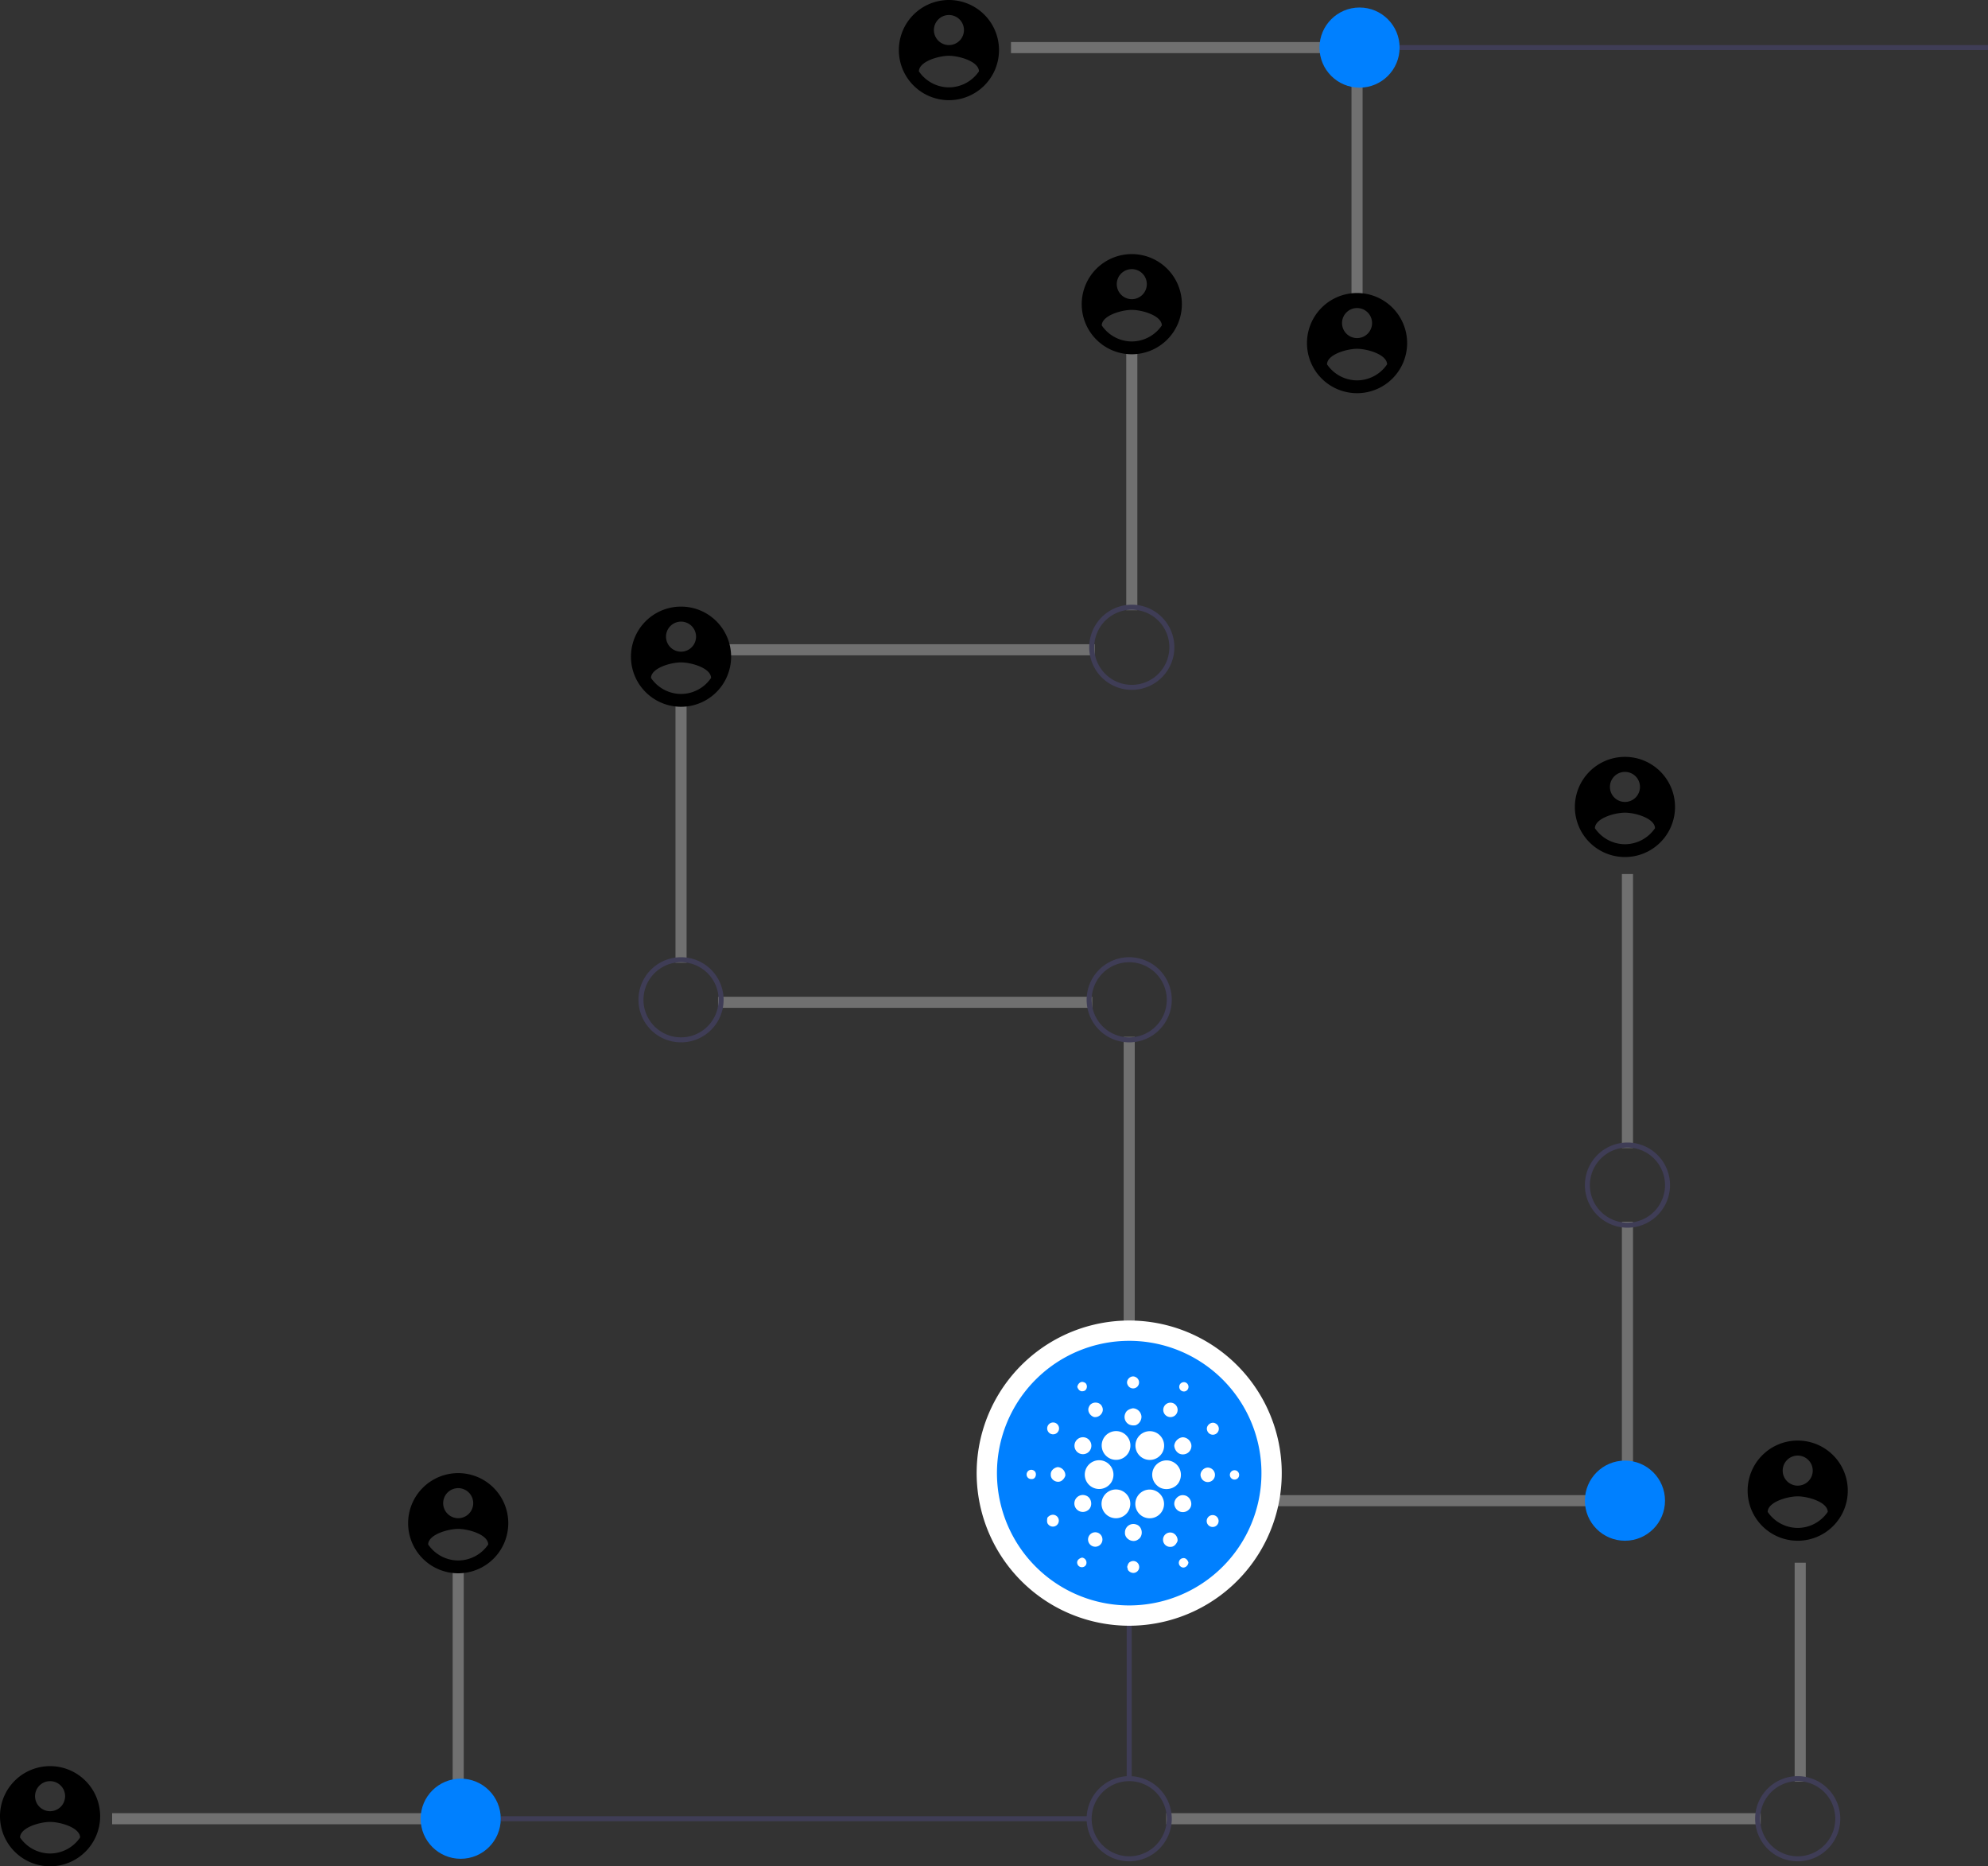 <svg xmlns="http://www.w3.org/2000/svg" width="979.273" height="919.101" viewBox="0 0 979.273 919.101">
  <rect x="0" y="0" width="979.273" height="919.101" fill="#333333" stroke="none"/>
  <g id="Illusttration" transform="translate(-19.733 287.634)">
    <g id="Illustration" transform="translate(0 0)">
      <rect id="Rectangle_1133" data-name="Rectangle 1133" width="2.467" height="131.967" transform="translate(820.171 144.3)" fill="#3f3d56" stroke="#707070" stroke-width="3"/>
      <rect id="Rectangle_1134" data-name="Rectangle 1134" width="2.467" height="116.118" transform="translate(820.171 315.549)" fill="#3f3d56" stroke="#707070" stroke-width="3"/>
      <rect id="Rectangle_1135" data-name="Rectangle 1135" width="191.167" height="2.467" transform="translate(635.171 450.167)" fill="#3f3d56" stroke="#707070" stroke-width="3"/>
      <rect id="Rectangle_1136" data-name="Rectangle 1136" width="2.467" height="104.833" transform="translate(905.271 483.467)" fill="#3f3d56" stroke="#707070" stroke-width="3"/>
      <rect id="Rectangle_1137" data-name="Rectangle 1137" width="289.833" height="2.467" transform="translate(595.704 606.8)" fill="#3f3d56" stroke="#707070" stroke-width="3"/>
      <path id="Path_3592" data-name="Path 3592" d="M623.247,551.052" transform="translate(-47.276 37.248)" fill="none" stroke="#3f3d56" stroke-miterlimit="10" stroke-width="3"/>
      <path id="Path_3593" data-name="Path 3593" d="M623.247,469.052" transform="translate(-47.276 18.115)" fill="none" stroke="#3f3d56" stroke-miterlimit="10" stroke-width="2"/>
      <rect id="Rectangle_1138" data-name="Rectangle 1138" width="2.467" height="124.567" transform="translate(353.971 60.433)" fill="#3f3d56" stroke="#707070" stroke-width="3"/>
      <rect id="Rectangle_1149" data-name="Rectangle 1149" width="2.467" height="124.567" transform="translate(576.013 -113.167)" fill="#3f3d56" stroke="#707070" stroke-width="3"/>
      <rect id="Rectangle_1139" data-name="Rectangle 1139" width="181.342" height="2.467" transform="translate(374.937 204.734)" fill="#3f3d56" stroke="#707070" stroke-width="3"/>
      <rect id="Rectangle_1148" data-name="Rectangle 1148" width="181.342" height="2.467" transform="translate(376.171 31.133)" fill="#3f3d56" stroke="#707070" stroke-width="3"/>
      <rect id="Rectangle_1140" data-name="Rectangle 1140" width="2.467" height="166.5" transform="translate(574.737 224.467)" fill="#3f3d56" stroke="#707070" stroke-width="3"/>
      <path id="Path_3594" data-name="Path 3594" d="M428.214,338.985a20.967,20.967,0,1,0-20.967-20.967A20.967,20.967,0,0,0,428.214,338.985Zm0-39.467a18.5,18.5,0,1,1-18.5,18.5A18.5,18.5,0,0,1,428.214,299.519Z" transform="translate(393.191 -22.019)" fill="#3f3d56"/>
      <path id="Path_3595" data-name="Path 3595" d="M360.214,591.985a20.967,20.967,0,1,0-20.967-20.967,20.967,20.967,0,0,0,20.967,20.967Zm0-39.467a18.5,18.5,0,1,1-18.5,18.5,18.5,18.5,0,0,1,18.5-18.5Z" transform="translate(545.057 37.015)" fill="#3f3d56"/>
      <circle id="Ellipse_261" data-name="Ellipse 261" cx="19.733" cy="19.733" r="19.733" transform="translate(800.437 431.667)" fill="#0080ff"/>
      <rect id="Rectangle_1144" data-name="Rectangle 1144" width="170.2" height="2.467" transform="translate(76.47 606.801)" fill="#3f3d56" stroke="#707070" stroke-width="3"/>
      <rect id="Rectangle_1150" data-name="Rectangle 1150" width="170.2" height="2.467" transform="translate(519.239 -265.434)" fill="#3f3d56" stroke="#707070" stroke-width="3"/>
      <rect id="Rectangle_1145" data-name="Rectangle 1145" width="2.467" height="104.833" transform="translate(244.204 483.467)" fill="#3f3d56" stroke="#707070" stroke-width="3"/>
      <rect id="Rectangle_1151" data-name="Rectangle 1151" width="2.467" height="104.833" transform="translate(686.972 -244.467)" fill="#3f3d56" stroke="#707070" stroke-width="3"/>
      <rect id="Rectangle_1146" data-name="Rectangle 1146" width="289.833" height="2.467" transform="translate(266.404 606.8)" fill="#3f3d56"/>
      <rect id="Rectangle_1152" data-name="Rectangle 1152" width="289.833" height="2.467" transform="translate(709.172 -265.434)" fill="#3f3d56"/>
      <rect id="Rectangle_1147" data-name="Rectangle 1147" width="2.467" height="76.467" transform="translate(574.737 511.834)" fill="#3f3d56"/>
      <path id="Path_3596" data-name="Path 3596" d="M806.214,264.985a20.967,20.967,0,1,0-20.967-20.967,20.967,20.967,0,0,0,20.967,20.967Zm0-39.467a18.5,18.5,0,1,1-18.5,18.5,18.5,18.5,0,0,1,18.5-18.5Z" transform="translate(-451.01 -39.286)" fill="#3f3d56"/>
      <path id="Path_3609" data-name="Path 3609" d="M806.214,264.985a20.967,20.967,0,1,1,20.967-20.967,20.967,20.967,0,0,1-20.967,20.967Zm0-39.467a18.5,18.5,0,1,0,18.5,18.5,18.5,18.5,0,0,0-18.5-18.5Z" transform="translate(-228.968 -212.886)" fill="#3f3d56"/>
      <path id="Path_3597" data-name="Path 3597" d="M627.214,264.985a20.967,20.967,0,1,0-20.967-20.967,20.967,20.967,0,0,0,20.967,20.967Zm0-39.467a18.5,18.5,0,1,1-18.5,18.5,18.5,18.5,0,0,1,18.5-18.5Z" transform="translate(-51.243 -39.286)" fill="#3f3d56"/>
      <circle id="Ellipse_263" data-name="Ellipse 263" cx="19.733" cy="19.733" r="19.733" transform="translate(226.937 588.3)" fill="#0080ff"/>
      <ellipse id="Ellipse_266" data-name="Ellipse 266" cx="19.733" cy="19.733" rx="19.733" ry="19.733" transform="translate(669.706 -283.934)" fill="#0080ff"/>
      <path id="Path_3599" data-name="Path 3599" d="M627.214,591.985a20.967,20.967,0,1,0-20.967-20.967,20.967,20.967,0,0,0,20.967,20.967Zm0-39.467a18.5,18.5,0,1,1-18.5,18.5,18.5,18.5,0,0,1,18.5-18.5Z" transform="translate(-51.243 37.015)" fill="#3f3d56"/>
      <path id="Path_3601" data-name="Path 3601" d="M360.914,416.052a24.667,24.667,0,1,1-24.667,24.667A24.667,24.667,0,0,1,360.914,416.052Zm0,7.4a7.4,7.4,0,1,0,7.4,7.4,7.4,7.4,0,0,0-7.4-7.4Zm0,35.624a17.97,17.97,0,0,0,14.8-7.9c-.119-4.933-9.867-7.649-14.8-7.649s-14.681,2.716-14.8,7.649a18,18,0,0,0,14.8,7.9Z" transform="translate(544.357 5.748)"/>
      <path id="Path_3602" data-name="Path 3602" d="M429.914,143.052a24.667,24.667,0,1,1-24.667,24.667,24.667,24.667,0,0,1,24.667-24.667Zm0,7.4a7.4,7.4,0,1,0,7.4,7.4A7.4,7.4,0,0,0,429.914,150.452Zm0,35.624a17.97,17.97,0,0,0,14.8-7.9c-.119-4.933-9.867-7.649-14.8-7.649s-14.681,2.716-14.8,7.649a18,18,0,0,0,14.8,7.9Z" transform="translate(390.257 -57.952)"/>
      <path id="Path_3603" data-name="Path 3603" d="M806.914,74.052a24.667,24.667,0,1,1-24.667,24.667,24.667,24.667,0,0,1,24.667-24.667Zm0,7.4a7.4,7.4,0,1,0,7.4,7.4A7.4,7.4,0,0,0,806.914,81.452Zm0,35.624a17.97,17.97,0,0,0,14.8-7.9c-.119-4.933-9.867-7.649-14.8-7.649s-14.681,2.716-14.8,7.649a18,18,0,0,0,14.8,7.9Z" transform="translate(-451.71 -62.952)"/>
      <path id="Path_3610" data-name="Path 3610" d="M806.914,74.052A24.667,24.667,0,1,0,831.58,98.719a24.667,24.667,0,0,0-24.667-24.667Zm0,7.4a7.4,7.4,0,1,1-7.4,7.4A7.4,7.4,0,0,1,806.914,81.452Zm0,35.624a17.97,17.97,0,0,1-14.8-7.9c.119-4.933,9.867-7.649,14.8-7.649s14.681,2.716,14.8,7.649a18,18,0,0,1-14.8,7.9Z" transform="translate(-229.668 -236.552)"/>
      <path id="Path_3604" data-name="Path 3604" d="M1036.917,293.052a24.667,24.667,0,1,1-24.667,24.667,24.667,24.667,0,0,1,24.667-24.667Zm0,7.4a7.4,7.4,0,1,0,7.4,7.4A7.4,7.4,0,0,0,1036.917,300.452Zm0,35.624a17.97,17.97,0,0,0,14.8-7.9c-.119-4.933-9.867-7.649-14.8-7.649s-14.681,2.716-14.8,7.649A18,18,0,0,0,1036.917,336.076Z" transform="translate(-791.48 144.781)"/>
      <path id="Path_3612" data-name="Path 3612" d="M1036.917,293.052a24.667,24.667,0,1,1-24.667,24.667,24.667,24.667,0,0,1,24.667-24.667Zm0,7.4a7.4,7.4,0,1,0,7.4,7.4A7.4,7.4,0,0,0,1036.917,300.452Zm0,35.624a17.97,17.97,0,0,0,14.8-7.9c-.119-4.933-9.867-7.649-14.8-7.649s-14.681,2.716-14.8,7.649A18,18,0,0,0,1036.917,336.077Z" transform="translate(-348.711 -436.385)"/>
      <path id="Path_3605" data-name="Path 3605" d="M1074.917,428.052a24.667,24.667,0,1,1-24.667,24.667A24.667,24.667,0,0,1,1074.917,428.052Zm0,7.4a7.4,7.4,0,1,0,7.4,7.4A7.4,7.4,0,0,0,1074.917,435.452Zm0,35.624a17.97,17.97,0,0,0,14.8-7.9c-.119-4.933-9.866-7.649-14.8-7.649s-14.681,2.716-14.8,7.649A18,18,0,0,0,1074.917,471.076Z" transform="translate(-1030.517 154.082)"/>
      <path id="Path_3611" data-name="Path 3611" d="M1074.917,428.052a24.667,24.667,0,1,1-24.667,24.667A24.667,24.667,0,0,1,1074.917,428.052Zm0,7.4a7.4,7.4,0,1,0,7.4,7.4A7.4,7.4,0,0,0,1074.917,435.452Zm0,35.624a17.97,17.97,0,0,0,14.8-7.9c-.119-4.933-9.866-7.649-14.8-7.649s-14.681,2.716-14.8,7.649A18,18,0,0,0,1074.917,471.077Z" transform="translate(-587.748 -715.686)"/>
    </g>
    <path id="Union_13" data-name="Union 13" d="M-938.164-2779.867a70.134,70.134,0,0,1,51.09-85.033,70.145,70.145,0,0,1,85.029,51.089,70.144,70.144,0,0,1-51.089,85.031,70.337,70.337,0,0,1-17.024,2.1A70.169,70.169,0,0,1-938.164-2779.867Z" transform="translate(1446.076 3234.673)" fill="#0080ff" stroke="#fff" stroke-width="10"/>
    <g id="Group_132" data-name="Group 132" transform="translate(525.401 390.208)">
      <g id="Group_11" data-name="Group 11" transform="translate(0 0)">
        <path id="Path_203" data-name="Path 203" d="M243.639,81.656c-2.283-1.191-5.07,1.571-3.857,3.852a2.932,2.932,0,1,0,3.857-3.852" transform="translate(-189.983 -81.37)" fill="#fff"/>
        <path id="Path_204" data-name="Path 204" d="M157.5,91.245a2.3,2.3,0,1,0,.272,4.28,2.324,2.324,0,0,0-.272-4.28" transform="translate(-79.291 -88.312)" fill="#fff"/>
        <path id="Path_205" data-name="Path 205" d="M331.779,95.3c2.167-.262,2.51-3.669.424-4.355-1.618-.789-3.1.691-3.34,2.225.339,1.31,1.436,2.509,2.916,2.13" transform="translate(-303.859 -88.04)" fill="#fff"/>
        <path id="Path_206" data-name="Path 206" d="M178.39,126.838a3.552,3.552,0,1,0,.5,5.867,3.583,3.583,0,0,0-.5-5.867" transform="translate(-105.766 -113.454)" fill="#fff"/>
        <path id="Path_207" data-name="Path 207" d="M308.393,128.339c-1.034-2.666-5.226-2.746-6.4-.151-1.164,2.019.267,4.52,2.341,5.207,2.746.513,5.355-2.456,4.062-5.055" transform="translate(-271.163 -113.399)" fill="#fff"/>
        <path id="Path_208" data-name="Path 208" d="M243.553,140.2a4.409,4.409,0,0,0-4.242-4.155c-1.444.29-3.019.905-3.638,2.362a4.184,4.184,0,0,0,1.957,5.7,5.546,5.546,0,0,0,3.121.272,4.54,4.54,0,0,0,2.8-4.181" transform="translate(-186.939 -120.354)" fill="#fff"/>
        <path id="Path_209" data-name="Path 209" d="M106.863,161.236c-2.118-1.3-4.975,1.074-4.173,3.375a2.931,2.931,0,1,0,4.173-3.375" transform="translate(-13.733 -138.053)" fill="#fff"/>
        <path id="Path_210" data-name="Path 210" d="M381.337,160.845a2.921,2.921,0,1,0-.321,5.037,2.921,2.921,0,0,0,.321-5.037" transform="translate(-366.621 -137.666)" fill="#fff"/>
        <path id="Path_211" data-name="Path 211" d="M263.374,175.56a7.08,7.08,0,1,0,4.383,9.192,7.111,7.111,0,0,0-4.383-9.192" transform="translate(-217.029 -148.262)" fill="#fff"/>
        <path id="Path_212" data-name="Path 212" d="M206.379,176.108a7.078,7.078,0,1,0,3.3,9.576,7.138,7.138,0,0,0-3.3-9.576" transform="translate(-142.637 -148.458)" fill="#fff"/>
        <path id="Path_213" data-name="Path 213" d="M157.843,189.438a4.449,4.449,0,0,0-4.263-3.638,4.7,4.7,0,0,0-4.142,4.146c.143,2.176,1.824,4.3,4.129,4.288a4.152,4.152,0,0,0,4.276-4.8" transform="translate(-76.68 -155.832)" fill="#fff"/>
        <path id="Path_214" data-name="Path 214" d="M327.352,186.183a4.175,4.175,0,1,0,.312,7.226,4.2,4.2,0,0,0-.312-7.226" transform="translate(-297.643 -155.755)" fill="#fff"/>
        <path id="Path_215" data-name="Path 215" d="M176.264,225.74a7.073,7.073,0,0,0-6.448,12.2c3.259,3.032,9.27,1.814,11-2.322a7.118,7.118,0,0,0-4.557-9.873" transform="translate(-105.441 -184.141)" fill="#fff"/>
        <path id="Path_216" data-name="Path 216" d="M292.293,225.594a7.084,7.084,0,1,0,4.174,10.152,7.155,7.155,0,0,0-4.174-10.152" transform="translate(-254.47 -184.01)" fill="#fff"/>
        <path id="Path_217" data-name="Path 217" d="M113.753,238.043c-2.631-1-5.547,1.908-4.481,4.516a3.541,3.541,0,0,0,5.73,1.5,3.584,3.584,0,0,0-1.249-6.019" transform="translate(-23.343 -192.94)" fill="#fff"/>
        <path id="Path_218" data-name="Path 218" d="M373.086,241.218a4.025,4.025,0,0,0-3.754-4.23c-1.8.285-3.554,1.739-3.411,3.7-.165,2.59,2.957,4.351,5.163,3.134a4.8,4.8,0,0,0,2-2.6" transform="translate(-353.98 -192.331)" fill="#fff"/>
        <path id="Path_219" data-name="Path 219" d="M70.723,242.546a2.3,2.3,0,1,0,.923,3.531A2.344,2.344,0,0,0,70.723,242.546Z" transform="translate(32.622 -196.164)" fill="#fff"/>
        <path id="Path_220" data-name="Path 220" d="M419.994,241.957a2.283,2.283,0,0,0-3.344,1.079,2.247,2.247,0,0,0,2.225,3.13c2.247.2,2.973-3.219,1.119-4.209" transform="translate(-416.439 -195.614)" fill="#fff"/>
        <path id="Path_221" data-name="Path 221" d="M205.138,275.653a7.075,7.075,0,1,0,5.507,6.818,7.157,7.157,0,0,0-5.507-6.818" transform="translate(-142.912 -219.758)" fill="#fff"/>
        <path id="Path_222" data-name="Path 222" d="M263.039,275.547a7.084,7.084,0,1,0,5.182,5.228,7.118,7.118,0,0,0-5.182-5.228" transform="translate(-217.306 -219.66)" fill="#fff"/>
        <path id="Path_223" data-name="Path 223" d="M154.469,285.19c-2.925-.5-5.667,2.764-4.481,5.542a4.185,4.185,0,0,0,7.076,1.345c2.234-2.322.566-6.566-2.6-6.886" transform="translate(-76.936 -226.664)" fill="#fff"/>
        <path id="Path_224" data-name="Path 224" d="M327.124,285.074a4.171,4.171,0,1,0,.789,7.441c2.889-1.633,2.363-6.439-.789-7.441" transform="translate(-297.959 -226.418)" fill="#fff"/>
        <path id="Path_225" data-name="Path 225" d="M382.513,322.818a2.907,2.907,0,0,0-2.948-4.075,3.6,3.6,0,0,0-2.461,1.507c-.138,1.128-.37,2.474.566,3.343a2.91,2.91,0,0,0,4.843-.776" transform="translate(-366.867 -250.601)" fill="#fff"/>
        <path id="Path_226" data-name="Path 226" d="M107.294,319.621a2.949,2.949,0,0,0-4.374,2.956,2.936,2.936,0,1,0,4.374-2.956" transform="translate(-14.155 -250.949)" fill="#fff"/>
        <path id="Path_227" data-name="Path 227" d="M240.407,334.821a4.149,4.149,0,0,0-5.636,3.959c-.192,3.147,3.883,5.327,6.412,3.437,2.809-1.623,2.34-6.4-.776-7.4" transform="translate(-186.295 -261.872)" fill="#fff"/>
        <path id="Path_228" data-name="Path 228" d="M178.209,349.429a3.538,3.538,0,0,0-4.958,3.308,3.5,3.5,0,0,0,3.906,3.45c1.655-.036,2.733-1.519,3.264-2.929a3.96,3.96,0,0,0-2.212-3.829" transform="translate(-106.021 -272.264)" fill="#fff"/>
        <path id="Path_229" data-name="Path 229" d="M307.5,349.252a3.556,3.556,0,1,0,.419,5.957,3.585,3.585,0,0,0-.419-5.957" transform="translate(-271.927 -272.051)" fill="#fff"/>
        <path id="Path_230" data-name="Path 230" d="M333.715,396.03a2.507,2.507,0,0,0-1.815-3.709c-1.315.268-2.706,1.257-2.43,2.782a2.339,2.339,0,0,0,4.245.927" transform="translate(-304.51 -303.088)" fill="#fff"/>
        <path id="Path_231" data-name="Path 231" d="M159.34,395.3c-.4-1.208-1.373-2.409-2.8-2.095a2.314,2.314,0,0,0-.874,4.235c1.632,1.1,3.525-.406,3.67-2.14" transform="translate(-79.591 -303.683)" fill="#fff"/>
        <path id="Path_232" data-name="Path 232" d="M244.782,400.253a2.9,2.9,0,0,0-4.236-1.707c-1.008.433-1.3,1.56-1.56,2.519.138.5.262,1,.383,1.5a3.3,3.3,0,0,0,2.466,1.454,2.9,2.9,0,0,0,2.947-3.762" transform="translate(-189.417 -307.249)" fill="#fff"/>
      </g>
    </g>
  </g>
</svg>
